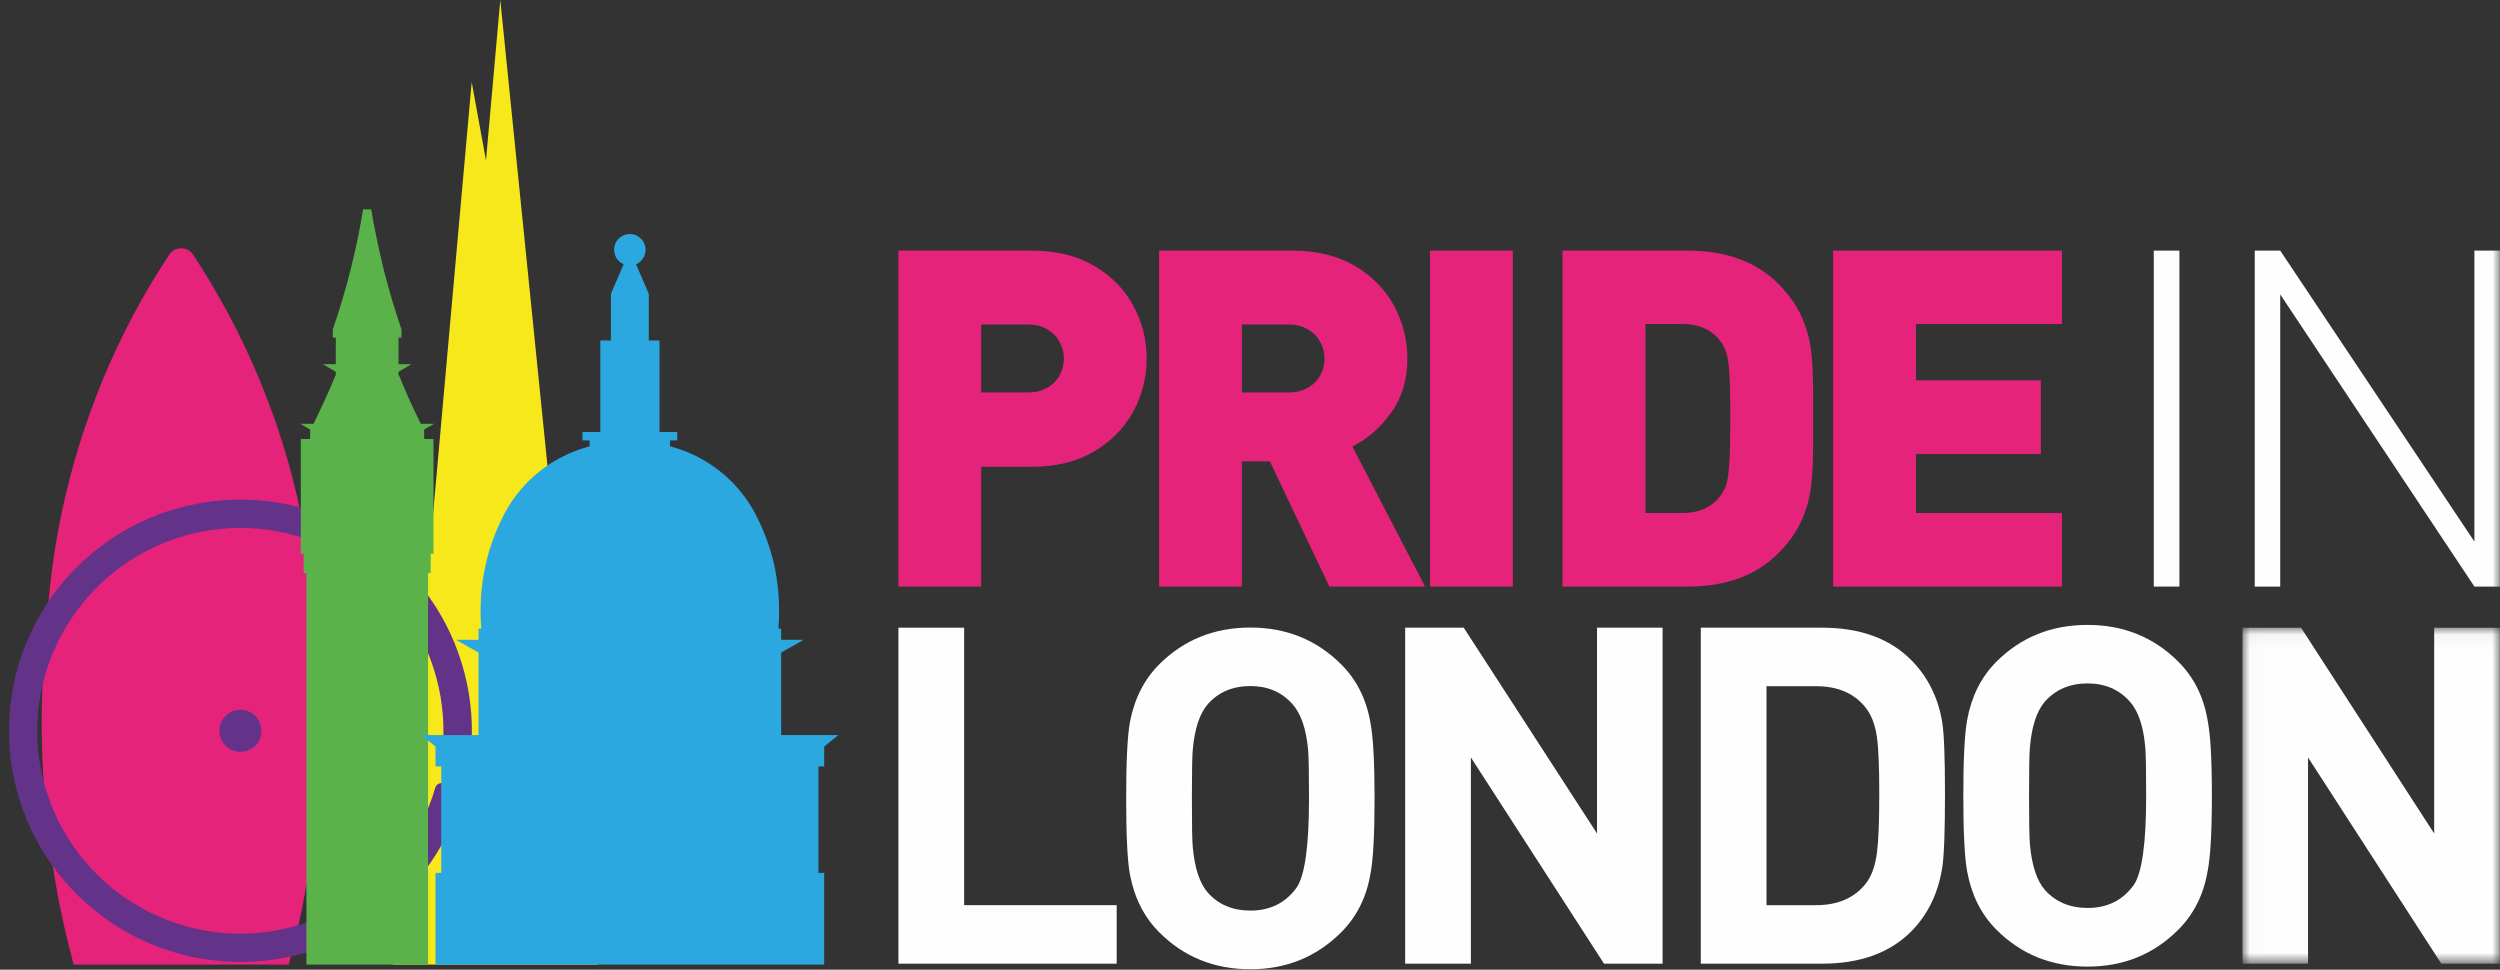 <?xml version="1.0" encoding="UTF-8"?>
<svg width="165px" height="64px" viewBox="0 0 165 64" version="1.1" xmlns="http://www.w3.org/2000/svg" xmlns:xlink="http://www.w3.org/1999/xlink">
    <rect x="0" y="0" width="165" height="64" fill="#333333" stroke="none"/>
    <!-- Generator: Sketch 50.2 (55047) - http://www.bohemiancoding.com/sketch -->
    <title>Logo</title>
    <desc>Created with Sketch.</desc>
    <defs>
        <polygon id="path-1" points="0.015 0.042 17.003 0.042 17.003 22.215 0.015 22.215"></polygon>
        <polygon id="path-3" points="0 63.971 163.992 63.971 163.992 0 0 0"></polygon>
    </defs>
    <g id="News-Article" stroke="none" stroke-width="1" fill="none" fill-rule="evenodd">
        <g id="News-Article-(desktop)" transform="translate(-89, -16)">
            <g id="Menu">
                <g id="Logo" transform="translate(90, 16)">
                    <path d="M18.854,33.88 C18.977,34.488 19.093,35.095 19.203,35.703 C19.305,36.311 19.394,36.922 19.469,37.536 C19.551,38.144 19.623,38.755 19.685,39.37 C19.739,39.984 19.784,40.602 19.818,41.223 C19.968,42.65 20.071,44.085 20.125,45.525 C20.18,46.965 20.18,48.407 20.125,49.847 C20.078,51.287 19.978,52.725 19.828,54.159 C19.678,55.585 19.476,57.01 19.223,58.43 C19.141,58.874 19.059,59.314 18.977,59.751 C18.888,60.188 18.796,60.625 18.7,61.062 C18.598,61.499 18.495,61.932 18.393,62.363 C18.283,62.8 18.171,63.233 18.054,63.663 L3.865,63.663 C3.748,63.233 3.636,62.8 3.526,62.363 C3.417,61.932 3.314,61.499 3.219,61.062 C3.123,60.625 3.031,60.188 2.942,59.751 C2.853,59.314 2.771,58.874 2.696,58.43 C2.443,57.01 2.241,55.585 2.091,54.159 C1.941,52.725 1.841,51.287 1.793,49.847 C1.739,48.407 1.739,46.965 1.793,45.525 C1.841,44.085 1.944,42.65 2.101,41.223 C2.135,40.602 2.18,39.984 2.234,39.37 C2.296,38.755 2.364,38.144 2.439,37.536 C2.521,36.922 2.614,36.311 2.716,35.703 C2.819,35.095 2.935,34.488 3.065,33.88 C3.379,32.372 3.766,30.875 4.223,29.394 C4.681,27.92 5.205,26.468 5.792,25.041 C6.386,23.608 7.047,22.207 7.771,20.842 C8.495,19.477 9.285,18.148 10.139,16.858 C10.18,16.783 10.232,16.718 10.293,16.663 C10.347,16.602 10.413,16.551 10.488,16.51 C10.556,16.469 10.632,16.438 10.713,16.418 C10.795,16.397 10.878,16.387 10.96,16.387 C11.041,16.387 11.124,16.397 11.206,16.418 C11.287,16.438 11.363,16.469 11.431,16.51 C11.506,16.551 11.571,16.602 11.626,16.663 C11.687,16.718 11.739,16.783 11.78,16.858 C12.627,18.148 13.414,19.477 14.138,20.842 C14.862,22.207 15.522,23.608 16.117,25.041 C16.711,26.468 17.238,27.92 17.696,29.394 C18.153,30.875 18.54,32.372 18.854,33.88" id="Fill-1" fill="#E6237A"></path>
                    <polygon id="Fill-3" fill="#F7E81C" points="24.924 63.663 30.132 5.418 31.075 10.59 32.019 7.35632185e-06 38.468 63.663"></polygon>
                    <g id="Group-8" transform="translate(0, 33.368)">
                        <path d="M28.676,15.147 L29.732,15.147 C29.766,13.34 29.467,11.538 28.851,9.832 C28.241,8.133 27.32,6.556 26.134,5.182 C24.954,3.814 23.533,2.669 21.94,1.802 C20.348,0.942 18.61,0.38 16.814,0.143 C15.018,-0.094 13.193,-0 11.431,0.42 C9.669,0.833 7.997,1.569 6.5,2.591 C5.002,3.606 3.702,4.887 2.665,6.37 C1.635,7.86 0.881,9.522 0.44,11.276 C0.006,13.029 -0.105,14.852 0.112,16.653 C0.329,18.447 0.871,20.186 1.712,21.784 C2.559,23.389 3.692,24.822 5.054,26.014 C6.416,27.212 7.984,28.15 9.678,28.779 C11.372,29.409 13.172,29.725 14.989,29.711 C16.798,29.698 18.592,29.354 20.279,28.697 C21.967,28.034 23.52,27.072 24.862,25.86 C26.204,24.642 27.309,23.191 28.123,21.579 L28.123,18.732 C27.642,20.396 26.845,21.957 25.775,23.331 C24.712,24.697 23.396,25.855 21.899,26.741 C20.409,27.621 18.759,28.215 17.039,28.493 C15.326,28.763 13.575,28.711 11.882,28.339 C10.183,27.96 8.571,27.268 7.135,26.301 C5.693,25.327 4.447,24.089 3.465,22.655 C2.483,21.227 1.78,19.624 1.394,17.933 C1.008,16.242 0.945,14.49 1.209,12.771 C1.473,11.06 2.061,9.408 2.942,7.906 C3.815,6.411 4.968,5.09 6.335,4.014 C7.697,2.946 9.253,2.139 10.918,1.638 C12.584,1.145 14.328,0.967 16.055,1.116 C17.789,1.265 19.477,1.741 21.028,2.519 C22.585,3.29 23.981,4.351 25.139,5.643 C26.304,6.935 27.212,8.434 27.815,10.057 C28.418,11.688 28.71,13.416 28.676,15.147" id="Fill-5" fill="#633289"></path>
                        <path d="M28.676,15.147 L29.732,15.147 C29.766,13.34 29.467,11.538 28.851,9.832 C28.241,8.133 27.32,6.556 26.134,5.182 C24.954,3.814 23.533,2.669 21.94,1.802 C20.348,0.942 18.61,0.38 16.814,0.143 C15.018,-0.094 13.193,-0 11.431,0.42 C9.669,0.833 7.997,1.569 6.5,2.591 C5.002,3.606 3.702,4.887 2.665,6.37 C1.635,7.86 0.881,9.522 0.44,11.276 C0.006,13.029 -0.105,14.852 0.112,16.653 C0.329,18.447 0.871,20.186 1.712,21.784 C2.559,23.389 3.692,24.822 5.054,26.014 C6.416,27.212 7.984,28.15 9.678,28.779 C11.372,29.409 13.172,29.725 14.989,29.711 C16.798,29.698 18.592,29.354 20.279,28.697 C21.967,28.034 23.52,27.072 24.862,25.86 C26.204,24.642 27.309,23.191 28.123,21.579 L28.123,18.732 C27.642,20.396 26.845,21.957 25.775,23.331 C24.712,24.697 23.396,25.855 21.899,26.741 C20.409,27.621 18.759,28.215 17.039,28.493 C15.326,28.763 13.575,28.711 11.882,28.339 C10.183,27.96 8.571,27.268 7.135,26.301 C5.693,25.327 4.447,24.089 3.465,22.655 C2.483,21.227 1.78,19.624 1.394,17.933 C1.008,16.242 0.945,14.49 1.209,12.771 C1.473,11.06 2.061,9.408 2.942,7.906 C3.815,6.411 4.968,5.09 6.335,4.014 C7.697,2.946 9.253,2.139 10.918,1.638 C12.584,1.145 14.328,0.967 16.055,1.116 C17.789,1.265 19.477,1.741 21.028,2.519 C22.585,3.29 23.981,4.351 25.139,5.643 C26.304,6.935 27.212,8.434 27.815,10.057 C28.418,11.688 28.71,13.416 28.676,15.147" id="Stroke-7" stroke="#633289" stroke-width="0.821" stroke-linecap="round" stroke-linejoin="round"></path>
                    </g>
                    <path d="M13.482,48.229 C13.482,48.046 13.517,47.869 13.584,47.706 C13.652,47.538 13.753,47.384 13.882,47.256 C14.01,47.127 14.164,47.023 14.333,46.949 C14.502,46.881 14.683,46.846 14.866,46.846 C15.049,46.846 15.23,46.881 15.399,46.949 C15.568,47.023 15.721,47.127 15.85,47.256 C15.979,47.384 16.08,47.538 16.147,47.706 C16.215,47.869 16.25,48.046 16.25,48.229 C16.25,48.411 16.215,48.592 16.147,48.761 C16.08,48.93 15.979,49.084 15.85,49.212 C15.721,49.34 15.568,49.441 15.399,49.509 C15.23,49.583 15.049,49.622 14.866,49.622 C14.683,49.622 14.502,49.583 14.333,49.509 C14.163,49.441 14.01,49.341 13.882,49.212 C13.753,49.084 13.652,48.93 13.584,48.761 C13.517,48.592 13.482,48.411 13.482,48.229" id="Fill-9" fill="#633289"></path>
                    <path d="M27.251,37.823 L27.251,63.663 L19.223,63.663 L19.223,37.823 L19.039,37.823 L19.039,36.543 L18.854,36.543 L18.854,28.974 L19.469,28.974 L19.469,28.349 L18.813,27.97 L19.695,27.97 C19.825,27.711 19.951,27.448 20.074,27.182 C20.204,26.916 20.327,26.649 20.443,26.383 C20.566,26.117 20.686,25.85 20.802,25.584 C20.918,25.318 21.031,25.048 21.14,24.775 L21.161,24.775 L21.161,24.539 L20.31,24.038 L21.161,24.038 L21.161,22.286 L20.966,22.286 L20.966,21.743 C21.192,21.095 21.4,20.443 21.592,19.787 C21.79,19.132 21.971,18.473 22.135,17.81 C22.299,17.148 22.453,16.482 22.596,15.813 C22.733,15.144 22.856,14.475 22.965,13.806 L23.232,13.827 L23.499,13.806 C23.608,14.475 23.734,15.144 23.878,15.813 C24.015,16.482 24.165,17.148 24.329,17.81 C24.5,18.473 24.681,19.132 24.872,19.787 C25.071,20.443 25.279,21.095 25.498,21.743 L25.498,22.286 L25.303,22.286 L25.303,24.038 L26.154,24.038 L25.303,24.539 L25.303,24.775 L25.334,24.775 C25.443,25.048 25.556,25.318 25.672,25.584 C25.788,25.85 25.905,26.117 26.021,26.383 C26.144,26.649 26.267,26.916 26.39,27.182 C26.513,27.448 26.639,27.711 26.769,27.97 L27.651,27.97 L26.995,28.349 L26.995,28.974 L27.61,28.974 L27.61,36.543 L27.425,36.543 L27.425,37.823 L27.251,37.823" id="Fill-11" fill="#5BB14A"></path>
                    <path d="M53.396,50.584 L53.016,50.584 L53.016,57.61 L53.396,57.61 L53.396,63.663 L27.743,63.663 L27.743,57.61 L28.123,57.61 L28.123,50.584 L27.743,50.584 L27.743,49.274 L26.81,48.516 L30.583,48.516 L30.583,43.067 L29.097,42.227 L30.583,42.227 L30.583,41.49 L30.758,41.49 L30.727,40.804 C30.706,40.203 30.723,39.601 30.778,39.001 C30.833,38.401 30.929,37.805 31.065,37.219 C31.195,36.639 31.366,36.064 31.578,35.498 C31.789,34.939 32.036,34.391 32.316,33.86 C32.595,33.335 32.929,32.841 33.31,32.385 C33.692,31.922 34.118,31.503 34.582,31.135 C35.045,30.761 35.547,30.435 36.079,30.162 C36.61,29.89 37.167,29.67 37.74,29.507 L37.914,29.456 L37.914,29.066 L37.442,29.066 L37.442,28.513 L38.621,28.513 L38.621,22.471 L39.319,22.471 L39.319,19.398 L40.159,17.442 C40.051,17.394 39.95,17.329 39.862,17.247 C39.774,17.166 39.701,17.069 39.647,16.961 C39.592,16.859 39.558,16.748 39.544,16.633 C39.524,16.511 39.527,16.39 39.554,16.274 C39.575,16.159 39.617,16.048 39.677,15.947 C39.739,15.845 39.818,15.755 39.913,15.68 C40.008,15.606 40.112,15.547 40.221,15.506 C40.336,15.465 40.454,15.445 40.569,15.445 C40.692,15.445 40.809,15.465 40.918,15.506 C41.033,15.547 41.137,15.606 41.226,15.68 C41.321,15.755 41.4,15.845 41.461,15.947 C41.522,16.048 41.564,16.159 41.585,16.274 C41.612,16.39 41.615,16.511 41.595,16.633 C41.581,16.748 41.547,16.859 41.492,16.961 C41.438,17.069 41.365,17.166 41.277,17.247 C41.189,17.329 41.088,17.394 40.98,17.442 L41.82,19.398 L41.82,22.471 L42.528,22.471 L42.528,28.513 L43.697,28.513 L43.697,29.066 L43.225,29.066 L43.225,29.456 L43.41,29.507 C43.982,29.67 44.535,29.89 45.06,30.162 C45.592,30.435 46.094,30.761 46.557,31.135 C47.021,31.503 47.447,31.922 47.828,32.385 C48.21,32.841 48.543,33.335 48.823,33.86 C49.103,34.391 49.35,34.939 49.561,35.498 C49.773,36.064 49.947,36.639 50.084,37.219 C50.214,37.805 50.306,38.401 50.361,39.001 C50.415,39.601 50.433,40.203 50.412,40.804 L50.381,41.49 L50.556,41.49 L50.556,42.227 L52.042,42.227 L50.556,43.067 L50.556,48.516 L54.329,48.516 L53.396,49.274 L53.396,50.584" id="Fill-13" fill="#2BA8E0"></path>
                    <polygon id="Fill-15" fill="#FEFEFE" points="108.73 63.602 104.865 63.602 96.078 49.99 96.078 63.602 91.741 63.602 91.741 41.428 95.606 41.428 104.403 55.009 104.403 41.428 108.73 41.428"></polygon>
                    <polygon id="Fill-17" fill="#FEFEFE" points="72.702 63.602 58.296 63.602 58.296 41.428 62.633 41.428 62.633 59.741 72.702 59.741"></polygon>
                    <g id="Group-21" transform="translate(146.989, 41.387)">
                        <mask id="mask-2" fill="white">
                            <use xlink:href="#path-1"></use>
                        </mask>
                        <g id="Clip-20"></g>
                        <polygon id="Fill-19" fill="#FEFEFE" mask="url(#mask-2)" points="17.003 22.215 13.138 22.215 4.341 8.604 4.341 22.215 0.015 22.215 0.015 0.042 3.88 0.042 12.666 13.622 12.666 0.042 17.003 0.042"></polygon>
                    </g>
                    <path d="M139.806,58.44 C139.081,59.43 138.073,59.925 136.781,59.925 C135.619,59.925 134.683,59.532 133.972,58.747 C133.432,58.126 133.101,57.129 132.978,55.757 C132.937,55.381 132.916,54.302 132.916,52.52 C132.916,50.731 132.937,49.652 132.978,49.284 C133.101,47.911 133.432,46.914 133.972,46.293 C134.683,45.501 135.619,45.105 136.781,45.105 C137.923,45.105 138.849,45.501 139.56,46.293 C140.12,46.914 140.462,47.911 140.585,49.284 C140.626,49.734 140.647,50.813 140.647,52.52 C140.647,55.695 140.366,57.668 139.806,58.44 M144.696,47.502 C144.43,45.965 143.787,44.688 142.769,43.671 C141.149,42.053 139.153,41.244 136.781,41.244 C134.389,41.244 132.383,42.053 130.763,43.671 C129.765,44.668 129.123,45.945 128.835,47.502 C128.665,48.417 128.579,50.089 128.579,52.52 C128.579,54.951 128.665,56.62 128.835,57.528 C129.123,59.085 129.765,60.362 130.763,61.359 C132.383,62.984 134.389,63.796 136.781,63.796 C139.153,63.796 141.149,62.984 142.769,61.359 C143.787,60.341 144.43,59.065 144.696,57.528 C144.888,56.6 144.984,54.93 144.984,52.52 C144.984,50.11 144.888,48.437 144.696,47.502" id="Fill-22" fill="#FEFEFE"></path>
                    <path d="M122.879,56.289 C122.756,57.204 122.496,57.897 122.099,58.368 C121.354,59.283 120.274,59.741 118.86,59.741 L115.589,59.741 L115.589,45.289 L118.86,45.289 C120.274,45.289 121.354,45.747 122.099,46.662 C122.496,47.14 122.756,47.805 122.879,48.659 C122.981,49.383 123.032,50.639 123.032,52.428 C123.032,54.231 122.981,55.518 122.879,56.289 M127.185,47.655 C126.911,46.017 126.224,44.648 125.124,43.548 C123.709,42.135 121.754,41.428 119.259,41.428 L111.252,41.428 L111.252,63.602 L119.259,63.602 C121.754,63.602 123.709,62.899 125.124,61.492 C126.224,60.386 126.911,58.983 127.185,57.283 C127.308,56.518 127.369,54.9 127.369,52.428 C127.369,49.997 127.308,48.406 127.185,47.655" id="Fill-24" fill="#FEFEFE"></path>
                    <path d="M84.554,58.614 C83.822,59.604 82.814,60.099 81.529,60.099 C80.36,60.099 79.424,59.707 78.72,58.921 C78.18,58.3 77.848,57.303 77.725,55.931 C77.684,55.555 77.664,54.476 77.664,52.694 C77.664,50.905 77.684,49.827 77.725,49.458 C77.848,48.085 78.18,47.089 78.72,46.467 C79.424,45.675 80.36,45.279 81.529,45.279 C82.671,45.279 83.594,45.675 84.298,46.467 C84.858,47.089 85.203,48.085 85.333,49.458 C85.374,49.908 85.395,50.987 85.395,52.694 C85.395,55.869 85.114,57.842 84.554,58.614 M89.444,47.676 C89.178,46.14 88.535,44.863 87.517,43.845 C85.89,42.227 83.894,41.418 81.529,41.418 C79.137,41.418 77.131,42.227 75.511,43.845 C74.513,44.842 73.867,46.119 73.573,47.676 C73.409,48.591 73.327,50.263 73.327,52.694 C73.327,55.125 73.409,56.794 73.573,57.703 C73.867,59.259 74.513,60.536 75.511,61.533 C77.131,63.158 79.137,63.97 81.529,63.97 C83.894,63.97 85.89,63.158 87.517,61.533 C88.535,60.516 89.178,59.239 89.444,57.703 C89.629,56.767 89.721,55.098 89.721,52.694 C89.721,50.284 89.629,48.611 89.444,47.676" id="Fill-26" fill="#FEFEFE"></path>
                    <mask id="mask-4" fill="white">
                        <use xlink:href="#path-3"></use>
                    </mask>
                    <g id="Clip-29"></g>
                    <polygon id="Fill-28" fill="#FEFEFE" mask="url(#mask-4)" points="141.149 38.714 142.841 38.714 142.841 16.541 141.149 16.541"></polygon>
                    <polygon id="Fill-30" fill="#FEFEFE" mask="url(#mask-4)" points="163.992 38.714 162.311 38.714 149.495 19.429 149.495 38.714 147.813 38.714 147.813 16.541 149.495 16.541 162.311 35.744 162.311 16.541 163.992 16.541"></polygon>
                    <polygon id="Fill-31" fill="#E6237A" mask="url(#mask-4)" points="93.381 38.714 98.846 38.714 98.846 16.541 93.381 16.541"></polygon>
                    <polygon id="Fill-32" fill="#E6237A" mask="url(#mask-4)" points="135.09 38.714 119.987 38.714 119.987 16.541 135.09 16.541 135.09 21.385 125.452 21.385 125.452 25.103 133.695 25.103 133.695 29.968 125.452 29.968 125.452 33.86 135.09 33.86"></polygon>
                    <path d="M68.929,24.775 C68.744,25.116 68.471,25.39 68.108,25.594 C67.753,25.799 67.336,25.902 66.857,25.902 L63.761,25.902 L63.761,21.416 L66.857,21.416 C67.336,21.416 67.753,21.521 68.108,21.733 C68.471,21.938 68.744,22.215 68.929,22.563 C69.12,22.904 69.216,23.273 69.216,23.669 C69.216,24.065 69.12,24.434 68.929,24.775 M73.788,20.156 C73.194,19.07 72.329,18.196 71.194,17.534 C70.06,16.872 68.693,16.541 67.093,16.541 L58.296,16.541 L58.296,38.714 L63.761,38.714 L63.761,30.807 L67.093,30.807 C68.693,30.807 70.06,30.473 71.194,29.804 C72.329,29.135 73.194,28.257 73.788,27.172 C74.383,26.086 74.68,24.918 74.68,23.669 C74.68,22.413 74.383,21.242 73.788,20.156" id="Fill-33" fill="#E6237A" mask="url(#mask-4)"></path>
                    <path d="M86.133,24.775 C85.948,25.116 85.675,25.39 85.312,25.594 C84.95,25.799 84.53,25.902 84.051,25.902 L80.965,25.902 L80.965,21.416 L84.051,21.416 C84.53,21.416 84.95,21.521 85.312,21.733 C85.675,21.938 85.948,22.215 86.133,22.563 C86.324,22.904 86.42,23.273 86.42,23.669 C86.42,24.065 86.324,24.434 86.133,24.775 Z M88.255,29.466 C89.26,28.967 90.114,28.223 90.818,27.233 C91.529,26.25 91.884,25.062 91.884,23.669 C91.884,22.413 91.587,21.242 90.993,20.156 C90.398,19.07 89.533,18.196 88.399,17.534 C87.257,16.872 85.89,16.541 84.297,16.541 L75.501,16.541 L75.501,38.714 L80.965,38.714 L80.965,30.449 L82.811,30.449 L86.738,38.714 L93.053,38.714 L88.255,29.466 Z" id="Fill-34" fill="#E6237A" mask="url(#mask-4)"></path>
                    <path d="M113.138,30.5 C113.097,31.128 113.043,31.572 112.974,31.832 C112.913,32.091 112.797,32.351 112.626,32.61 C112.065,33.443 111.191,33.86 110.001,33.86 L107.602,33.86 L107.602,21.385 L110.001,21.385 C111.191,21.385 112.065,21.801 112.626,22.634 C112.858,22.969 113.012,23.43 113.087,24.017 C113.162,24.598 113.2,25.799 113.2,27.622 C113.2,28.913 113.18,29.872 113.138,30.5 M118.521,23.075 C118.426,22.317 118.21,21.569 117.875,20.832 C117.54,20.101 117.031,19.395 116.348,18.712 C114.899,17.264 112.906,16.541 110.37,16.541 L102.127,16.541 L102.127,38.714 L110.37,38.714 C112.906,38.714 114.899,37.987 116.348,36.533 C117.031,35.857 117.54,35.15 117.875,34.413 C118.21,33.682 118.426,32.938 118.521,32.18 C118.617,31.422 118.665,30.507 118.665,29.435 L118.665,25.82 C118.665,24.741 118.617,23.826 118.521,23.075" id="Fill-35" fill="#E6237A" mask="url(#mask-4)"></path>
                </g>
            </g>
        </g>
    </g>
</svg>